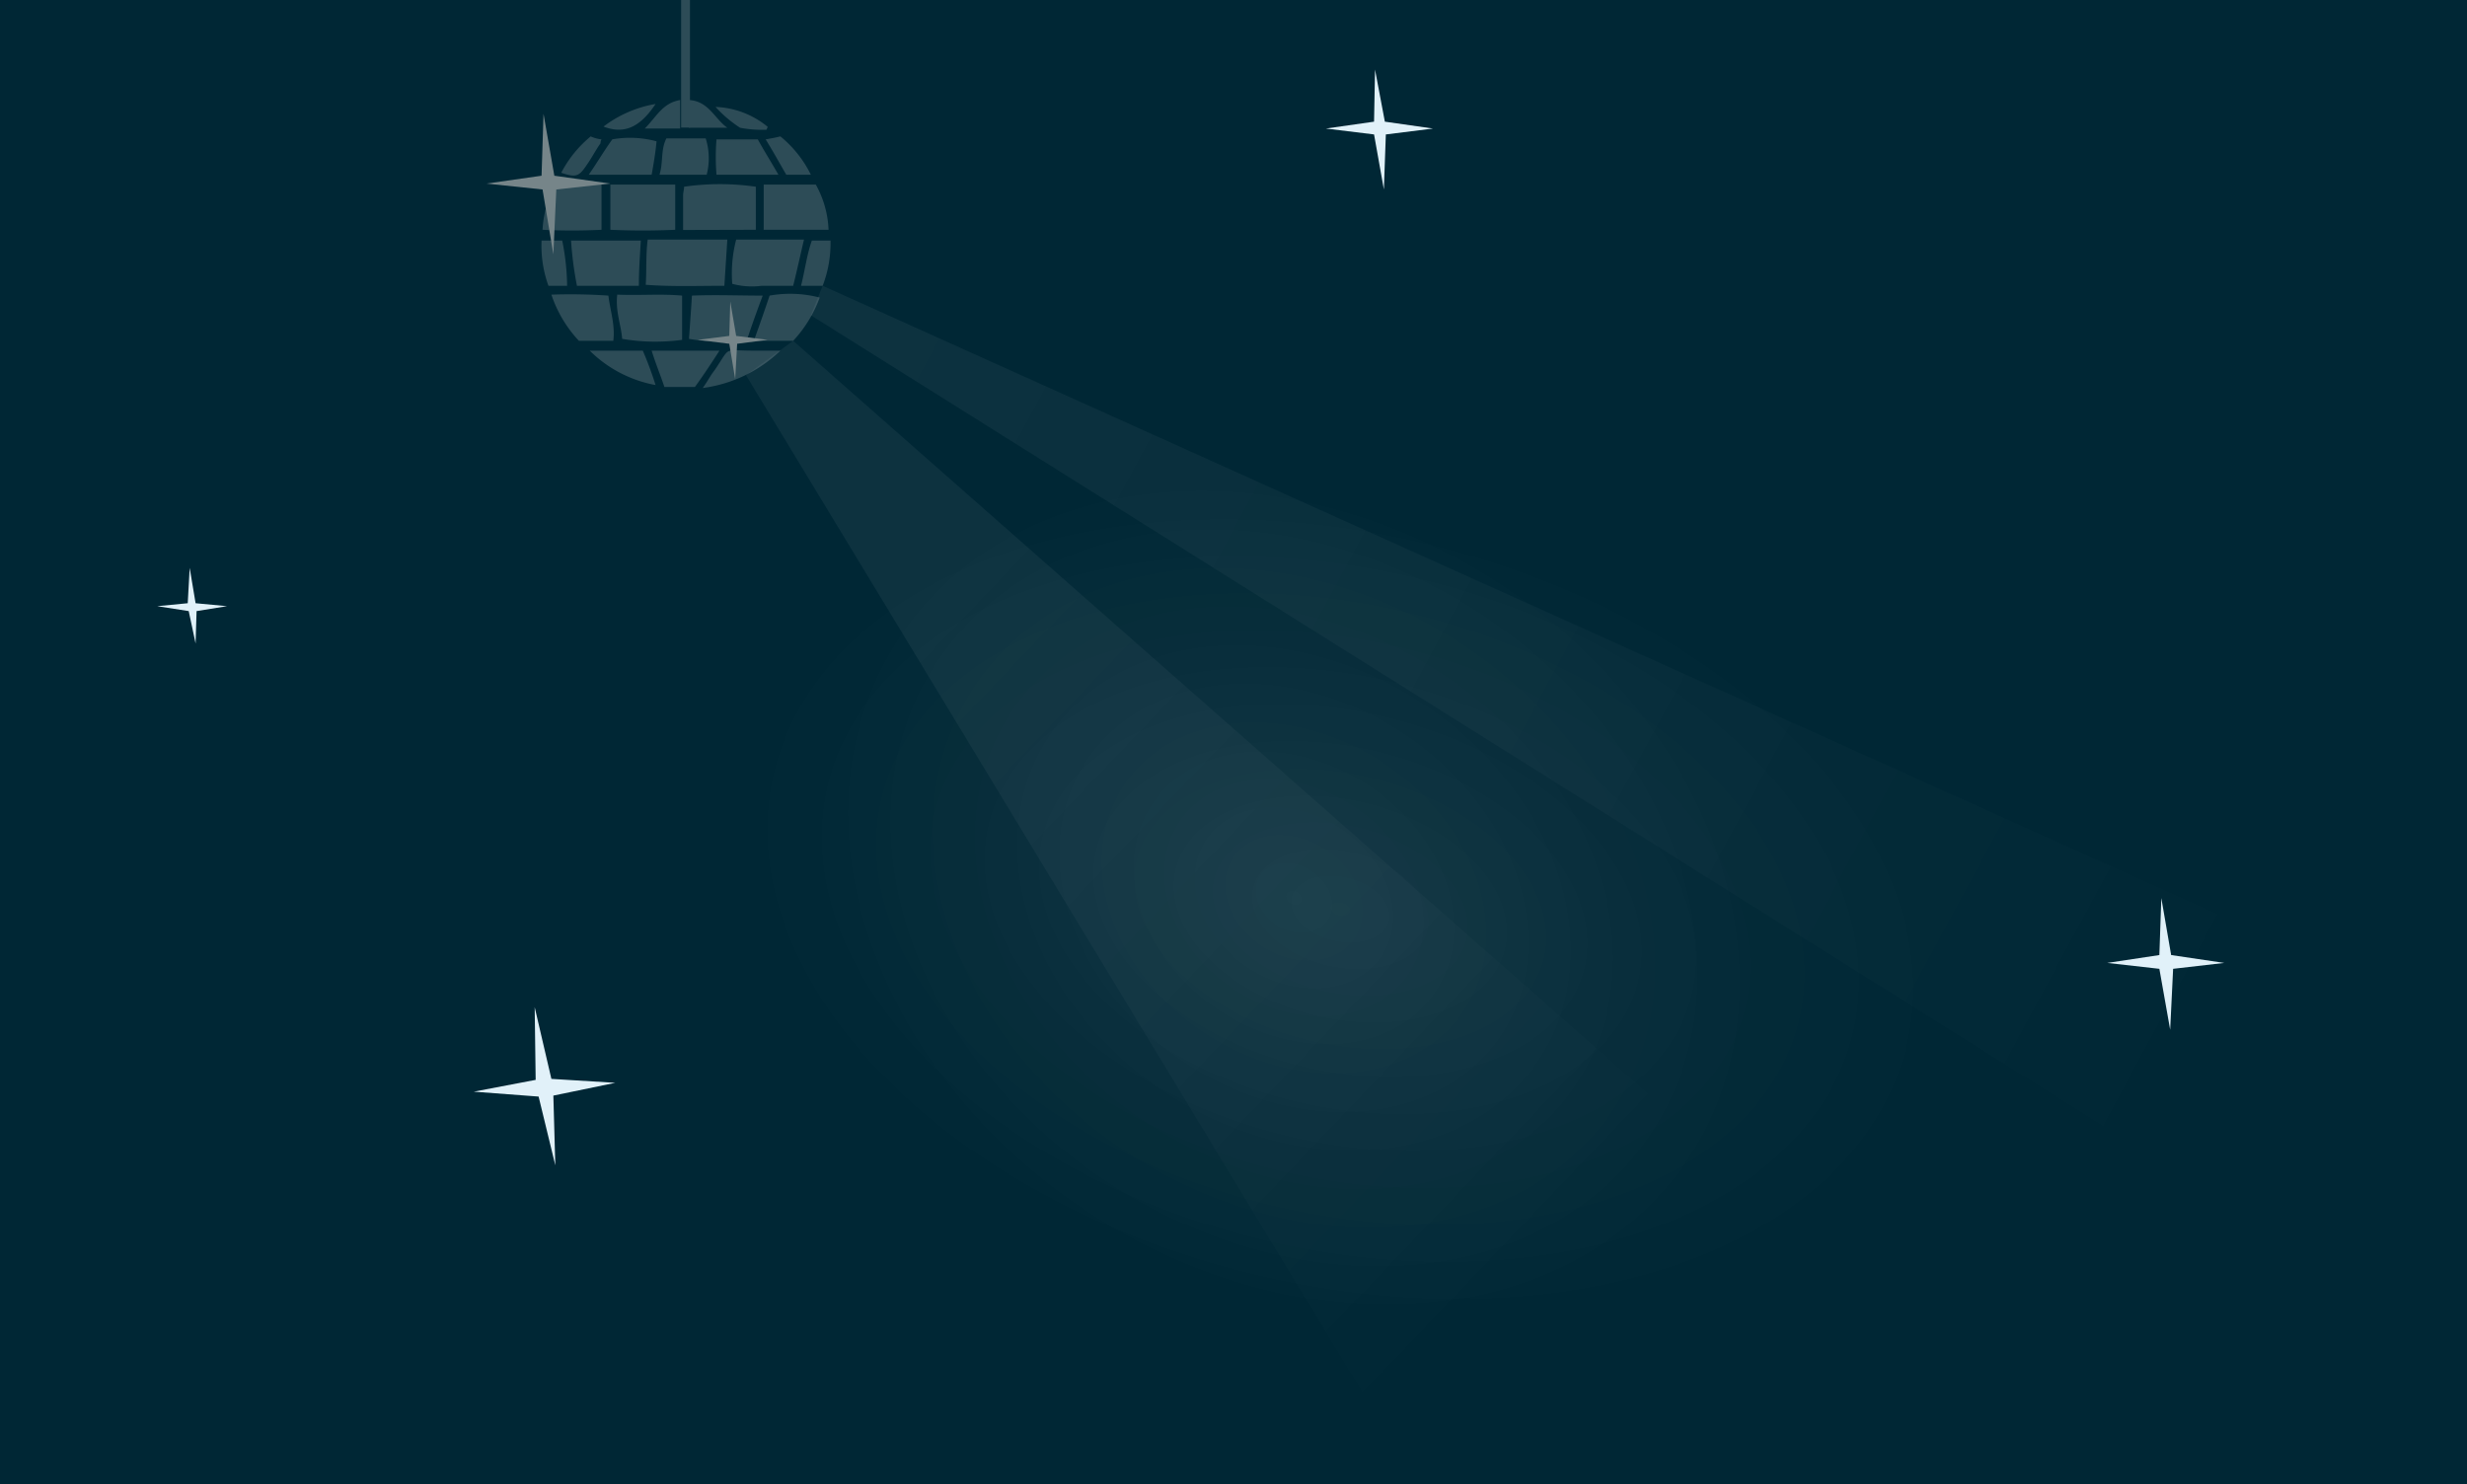<svg id="Layer_1" data-name="Layer 1" xmlns="http://www.w3.org/2000/svg" xmlns:xlink="http://www.w3.org/1999/xlink" viewBox="0 0 251 151"><defs><style>.cls-1{fill:#002735;}.cls-2,.cls-3{opacity:0.1;}.cls-2,.cls-3,.cls-8,.cls-9{isolation:isolate;}.cls-2{fill:url(#radial-gradient);}.cls-3{fill:url(#radial-gradient-2);}.cls-4{fill:#e1f1f9;}.cls-5{opacity:0.2;}.cls-6{fill:#e1dfe0;}.cls-7{fill:#768589;}.cls-8,.cls-9{opacity:0.05;}.cls-8{fill:url(#linear-gradient);}.cls-9{fill:url(#linear-gradient-2);}</style><radialGradient id="radial-gradient" cx="-1379.68" cy="-557.39" r="71.68" gradientTransform="matrix(0.84, 0.21, -0.14, 0.54, 1217.27, 683.23)" gradientUnits="userSpaceOnUse"><stop offset="0" stop-color="#fff" stop-opacity="0.5"/><stop offset="0.4" stop-color="#fff" stop-opacity="0.26"/><stop offset="1" stop-color="#fff" stop-opacity="0"/></radialGradient><radialGradient id="radial-gradient-2" cx="-1404.35" cy="-107.88" r="71.77" gradientTransform="matrix(0.59, 0.38, -0.3, 0.47, 927.85, 675.72)" xlink:href="#radial-gradient"/><linearGradient id="linear-gradient" x1="136.29" y1="-355.36" x2="71.91" y2="-416.87" gradientTransform="translate(227.5 -287.88) rotate(180)" gradientUnits="userSpaceOnUse"><stop offset="0" stop-color="#fff"/><stop offset="1" stop-color="#fff" stop-opacity="0"/></linearGradient><linearGradient id="linear-gradient-2" x1="135.69" y1="-323.04" x2="2.7" y2="-394.87" xlink:href="#linear-gradient"/></defs><title>Kristo</title><rect class="cls-1" width="251" height="151"/><path class="cls-2" d="M211.4,73.28l-18.2,72.8a11.64,11.64,0,0,1-14,8.4l-119.5-30a11.64,11.64,0,0,1-8.4-14l18.3-72.8a11.64,11.64,0,0,1,14-8.4l119.5,30A11.48,11.48,0,0,1,211.4,73.28Z"/><path class="cls-3" d="M199.4,95.08,158,160.18a10.59,10.59,0,0,1-14.5,3.2l-82.1-52.2a10.59,10.59,0,0,1-3.2-14.5l41.4-65.1a10.59,10.59,0,0,1,14.5-3.2l82.1,52.3A10.4,10.4,0,0,1,199.4,95.08Z"/><polygon class="cls-4" points="226.3 97.98 221.1 98.58 220.8 104.78 219.7 98.58 214.4 97.98 219.7 97.18 219.9 91.38 220.9 97.18 226.3 97.98"/><polygon class="cls-4" points="145.8 13.08 141 13.68 140.8 19.28 139.8 13.68 134.9 13.08 139.8 12.38 139.9 7.08 140.9 12.38 145.8 13.08"/><polygon class="cls-4" points="48.2 111.08 54.5 109.88 54.4 102.48 56.1 109.78 62.6 110.18 56.3 111.48 56.5 118.58 54.8 111.58 48.2 111.08"/><polygon class="cls-4" points="16 61.68 19.1 61.38 19.3 57.78 19.9 61.38 23.1 61.68 20 62.18 19.9 65.48 19.2 62.18 16 61.68"/><g class="cls-5"><path class="cls-6" d="M74,24.38H65.9c-.2,1.5-.1,3-.2,4.6,2.7.2,5.3.1,8,.1C73.8,27.48,73.9,26,74,24.38Zm2.9-1V19a25.48,25.48,0,0,0-7.3,0c0,.3-.1.6-.1.9v3.5Zm-18.8,1.1a36.21,36.21,0,0,0,.6,4.6H65c0-1.5.1-3,.2-4.6Zm4-1.1q3.3.15,6.6,0v-4.6H62.1Zm19.7,1H74.9a13.75,13.75,0,0,0-.4,4.5,7.62,7.62,0,0,0,3,.2h3.2C81.1,27.48,81.4,26.08,81.8,24.38Zm-12.4,5.7c-2.2-.2-4.3,0-6.6-.1-.2,1.7.4,3.1.5,4.5a20.16,20.16,0,0,0,6.1.1Zm8.2,0c-2.5,0-4.8-.1-7.2,0-.1,1.6-.2,3-.3,4.4a19,19,0,0,0,5.9.1C76.5,33.08,77,31.68,77.6,30.08ZM83,18.78H77.7v4.6h6.6A10.22,10.22,0,0,0,83,18.78Zm-21.8,0H56.5a10.78,10.78,0,0,0-1.3,4.6q3,.15,6,0Zm1.2,15.9c.2-1.6-.3-3-.5-4.6a55.64,55.64,0,0,0-5.8-.1,12.78,12.78,0,0,0,2.8,4.7Zm14.3,0h4a13,13,0,0,0,2.7-4.4,11.87,11.87,0,0,0-5.1-.2C77.8,31.58,77.3,33,76.7,34.68ZM66.3,17.78c.2-1.1.4-2.3.5-3.4a10.36,10.36,0,0,0-4.5-.2c-.8,1.1-1.5,2.3-2.4,3.6Zm10.8-3.6H72.9a21.63,21.63,0,0,0,0,3.6h6.3C78.4,16.38,77.7,15.28,77.1,14.18ZM66.3,35.68c.4,1.3.9,2.5,1.3,3.7h3.1c.8-1.1,1.6-2.3,2.5-3.7Zm4.3-21.6H67.8c-.6,1.2-.3,2.4-.7,3.7h4.8a6.69,6.69,0,0,0-.1-3.7Zm8.8,21.6H76.6c-3.1,0-2.2-.5-3.9,2-.4.5-.7,1.1-1.2,1.8A14,14,0,0,0,79.4,35.68Zm-14,0H60a12.79,12.79,0,0,0,6.7,3.5A36.16,36.16,0,0,0,65.4,35.68Zm19.1-11.2H82.6c-.5,1.4-.7,3-1.1,4.6h2.2A12.06,12.06,0,0,0,84.5,24.48Zm-26.8,4.6a24,24,0,0,0-.5-4.6H55.1a12,12,0,0,0,.7,4.6Zm21.7-15.2q-.6.15-1.5.3c.8,1.3,1.4,2.4,2.1,3.6h2.5A11.65,11.65,0,0,0,79.4,13.88Zm-9.3-3.7V13H74C72.7,12.08,72.1,10.28,70.1,10.18Zm-10,3.7a11.93,11.93,0,0,0-3,3.7c1.5.5,1.8.4,2.6-.8.5-.7.9-1.5,1.4-2.2a.76.76,0,0,1,.1-.4A3.54,3.54,0,0,1,60.1,13.88Zm9.1-3.7c-1.8.3-2.4,1.7-3.6,2.9h3.6Zm-7.8,2.7c2.1.8,3.7.1,5.3-2.3A12.1,12.1,0,0,0,61.4,12.88Zm11.4-2A12.66,12.66,0,0,0,75.3,13a11.84,11.84,0,0,0,2.7.2c0-.1.1-.2.1-.3A8.85,8.85,0,0,0,72.8,10.88Z"/><rect class="cls-6" x="69.3" y="-6.62" width="0.9" height="19.6"/></g><polygon class="cls-7" points="78.1 34.58 75 34.98 74.8 38.58 74.2 34.98 71 34.58 74.2 34.18 74.3 30.68 74.9 34.18 78.1 34.58"/><polygon class="cls-7" points="62.1 18.68 56.6 19.28 56.3 25.88 55.2 19.28 49.5 18.68 55.1 17.88 55.3 11.58 56.4 17.88 62.1 18.68"/><polygon class="cls-8" points="212.5 150.78 80.7 34.68 75.9 38.18 143.9 150.38 212.5 150.78"/><polygon class="cls-9" points="82.5 32.08 243.5 133.08 243.5 101.08 83.7 29.08 82.5 32.08"/></svg>